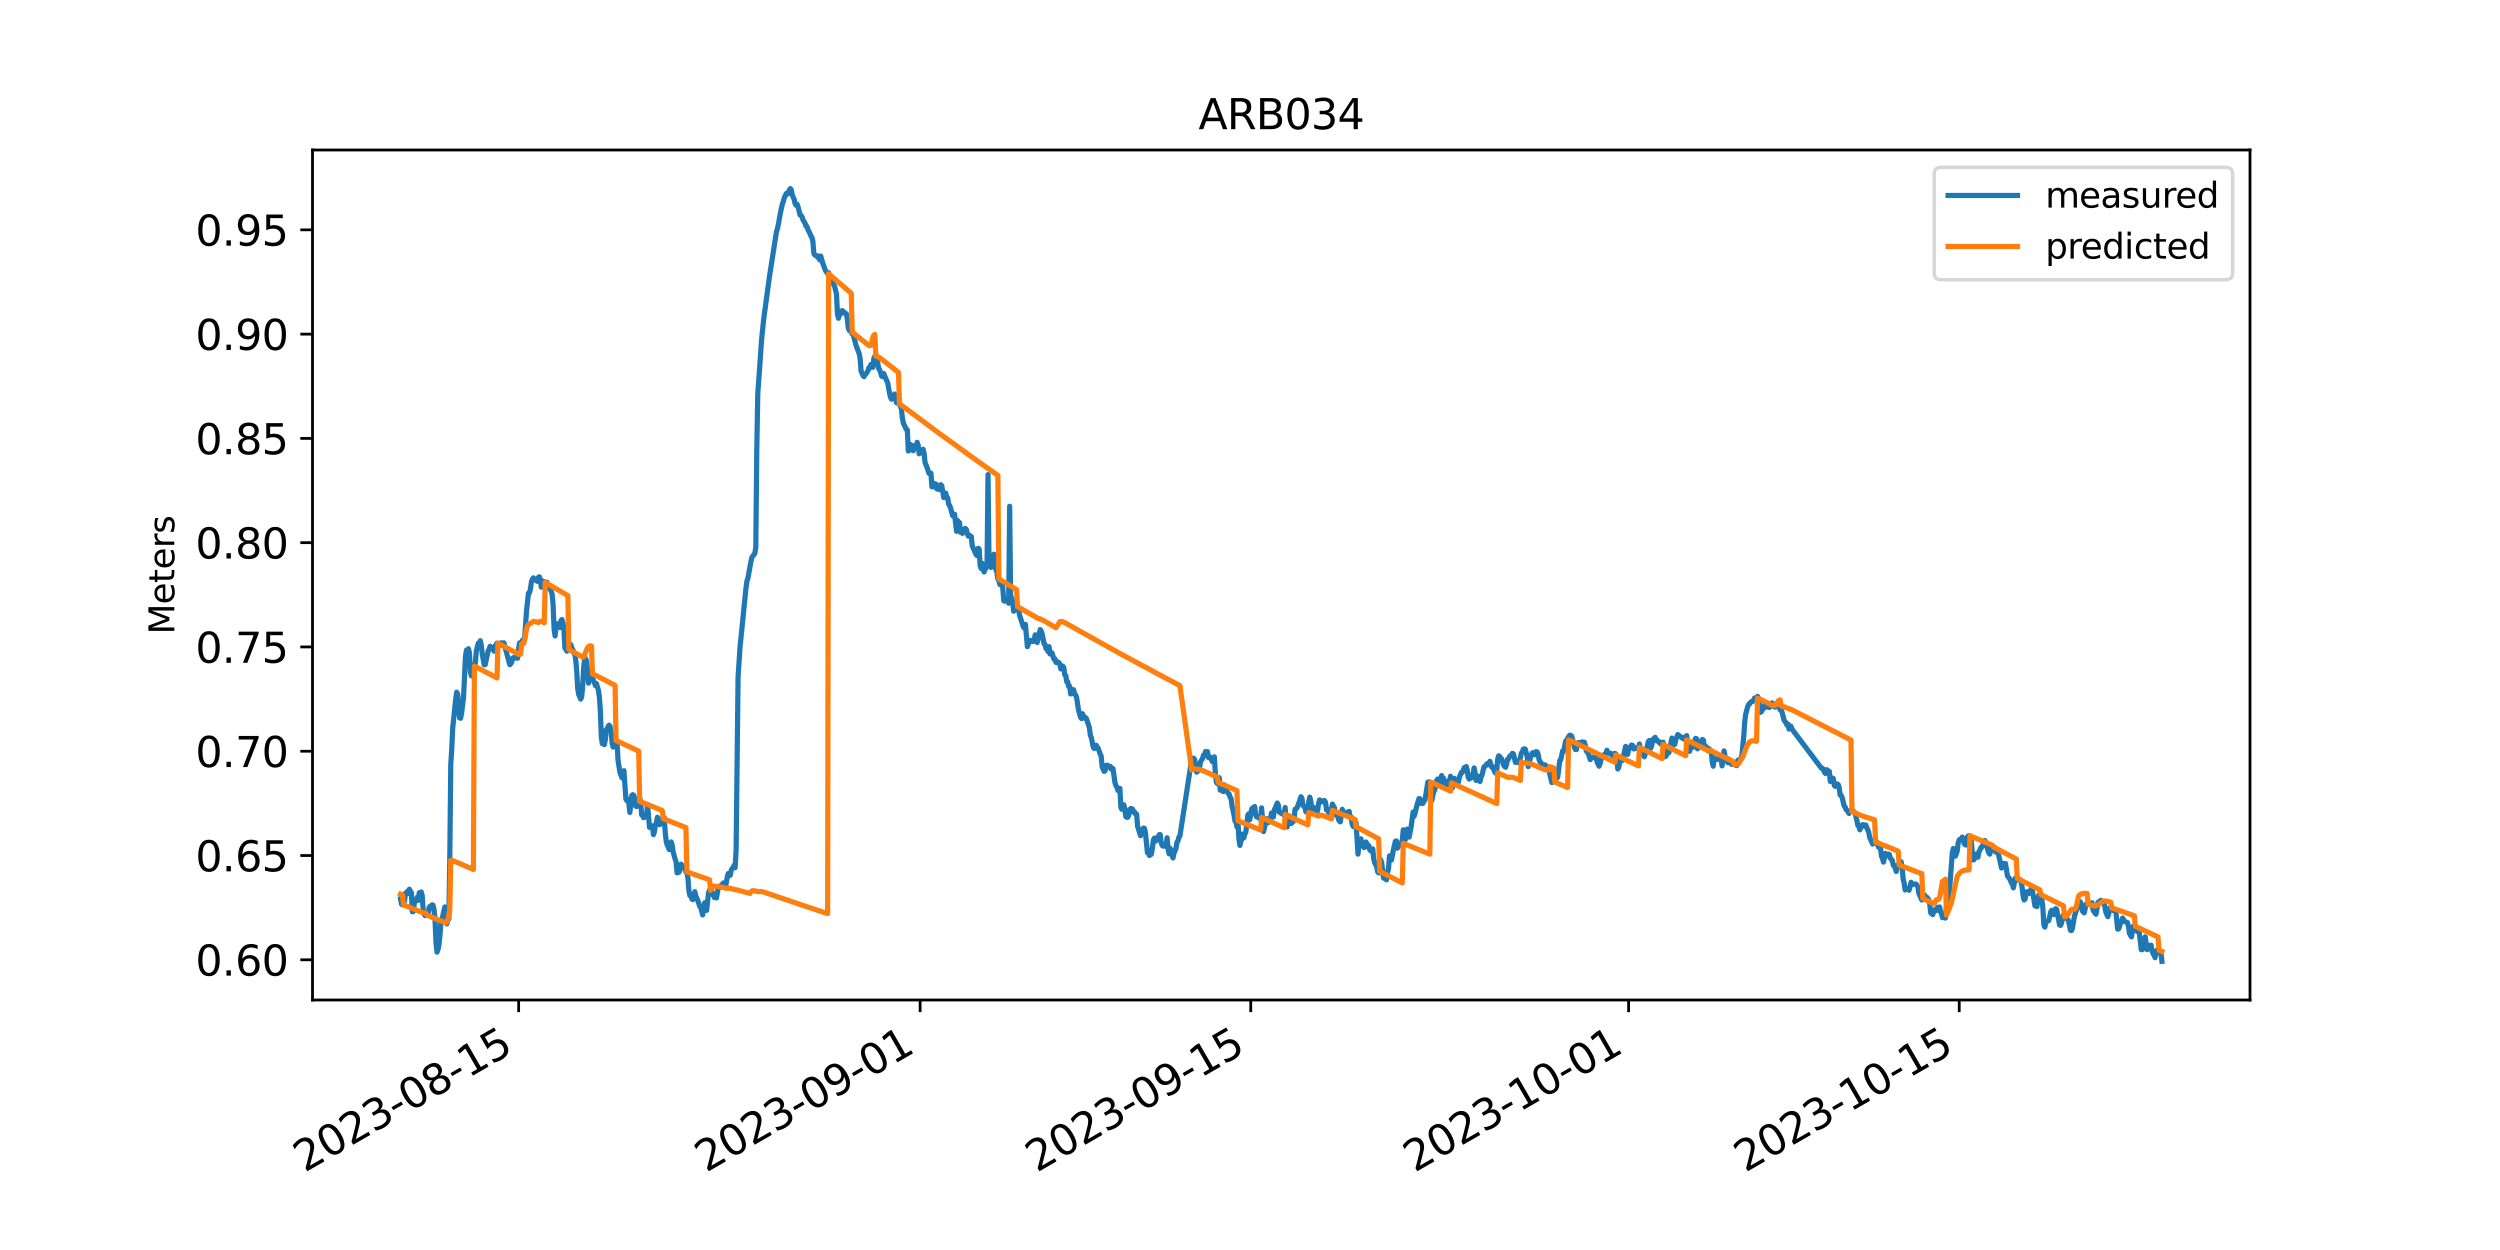 <?xml version="1.0" encoding="utf-8" standalone="no"?>
<!DOCTYPE svg PUBLIC "-//W3C//DTD SVG 1.1//EN"
  "http://www.w3.org/Graphics/SVG/1.1/DTD/svg11.dtd">
<svg xmlns:xlink="http://www.w3.org/1999/xlink" width="720pt" height="360pt" viewBox="0 0 720 360" xmlns="http://www.w3.org/2000/svg" version="1.1">
 <defs>
  <style type="text/css">*{stroke-linejoin: round; stroke-linecap: butt}</style>
 </defs>
 <g id="figure_1">
  <g id="patch_1">
   <path d="M 0 360 
L 720 360 
L 720 0 
L 0 0 
z
" style="fill: #ffffff"/>
  </g>
  <g id="axes_1">
   <g id="patch_2">
    <path d="M 90 288 
L 648 288 
L 648 43.2 
L 90 43.2 
z
" style="fill: #ffffff"/>
   </g>
   <g id="matplotlib.axis_1">
    <g id="xtick_1">
     <g id="line2d_1">
      <defs>
       <path id="mf6892b4460" d="M 0 0 
L 0 3.5 
" style="stroke: #000000; stroke-width: 0.8"/>
      </defs>
      <g>
       <use xlink:href="#mf6892b4460" x="149.371" y="288" style="stroke: #000000; stroke-width: 0.8"/>
      </g>
     </g>
     <g id="text_1">
      <!-- 2023-08-15 -->
      <g transform="translate(87.727 337.766) rotate(-30) scale(0.12 -0.12)">
       <defs>
        <path id="DejaVuSans-32" d="M 1228 531 
L 3431 531 
L 3431 0 
L 469 0 
L 469 531 
Q 828 903 1448 1529 
Q 2069 2156 2228 2338 
Q 2531 2678 2651 2914 
Q 2772 3150 2772 3378 
Q 2772 3750 2511 3984 
Q 2250 4219 1831 4219 
Q 1534 4219 1204 4116 
Q 875 4013 500 3803 
L 500 4441 
Q 881 4594 1212 4672 
Q 1544 4750 1819 4750 
Q 2544 4750 2975 4387 
Q 3406 4025 3406 3419 
Q 3406 3131 3298 2873 
Q 3191 2616 2906 2266 
Q 2828 2175 2409 1742 
Q 1991 1309 1228 531 
z
" transform="scale(0.016)"/>
        <path id="DejaVuSans-30" d="M 2034 4250 
Q 1547 4250 1301 3770 
Q 1056 3291 1056 2328 
Q 1056 1369 1301 889 
Q 1547 409 2034 409 
Q 2525 409 2770 889 
Q 3016 1369 3016 2328 
Q 3016 3291 2770 3770 
Q 2525 4250 2034 4250 
z
M 2034 4750 
Q 2819 4750 3233 4129 
Q 3647 3509 3647 2328 
Q 3647 1150 3233 529 
Q 2819 -91 2034 -91 
Q 1250 -91 836 529 
Q 422 1150 422 2328 
Q 422 3509 836 4129 
Q 1250 4750 2034 4750 
z
" transform="scale(0.016)"/>
        <path id="DejaVuSans-33" d="M 2597 2516 
Q 3050 2419 3304 2112 
Q 3559 1806 3559 1356 
Q 3559 666 3084 287 
Q 2609 -91 1734 -91 
Q 1441 -91 1130 -33 
Q 819 25 488 141 
L 488 750 
Q 750 597 1062 519 
Q 1375 441 1716 441 
Q 2309 441 2620 675 
Q 2931 909 2931 1356 
Q 2931 1769 2642 2001 
Q 2353 2234 1838 2234 
L 1294 2234 
L 1294 2753 
L 1863 2753 
Q 2328 2753 2575 2939 
Q 2822 3125 2822 3475 
Q 2822 3834 2567 4026 
Q 2313 4219 1838 4219 
Q 1578 4219 1281 4162 
Q 984 4106 628 3988 
L 628 4550 
Q 988 4650 1302 4700 
Q 1616 4750 1894 4750 
Q 2613 4750 3031 4423 
Q 3450 4097 3450 3541 
Q 3450 3153 3228 2886 
Q 3006 2619 2597 2516 
z
" transform="scale(0.016)"/>
        <path id="DejaVuSans-2d" d="M 313 2009 
L 1997 2009 
L 1997 1497 
L 313 1497 
L 313 2009 
z
" transform="scale(0.016)"/>
        <path id="DejaVuSans-38" d="M 2034 2216 
Q 1584 2216 1326 1975 
Q 1069 1734 1069 1313 
Q 1069 891 1326 650 
Q 1584 409 2034 409 
Q 2484 409 2743 651 
Q 3003 894 3003 1313 
Q 3003 1734 2745 1975 
Q 2488 2216 2034 2216 
z
M 1403 2484 
Q 997 2584 770 2862 
Q 544 3141 544 3541 
Q 544 4100 942 4425 
Q 1341 4750 2034 4750 
Q 2731 4750 3128 4425 
Q 3525 4100 3525 3541 
Q 3525 3141 3298 2862 
Q 3072 2584 2669 2484 
Q 3125 2378 3379 2068 
Q 3634 1759 3634 1313 
Q 3634 634 3220 271 
Q 2806 -91 2034 -91 
Q 1263 -91 848 271 
Q 434 634 434 1313 
Q 434 1759 690 2068 
Q 947 2378 1403 2484 
z
M 1172 3481 
Q 1172 3119 1398 2916 
Q 1625 2713 2034 2713 
Q 2441 2713 2670 2916 
Q 2900 3119 2900 3481 
Q 2900 3844 2670 4047 
Q 2441 4250 2034 4250 
Q 1625 4250 1398 4047 
Q 1172 3844 1172 3481 
z
" transform="scale(0.016)"/>
        <path id="DejaVuSans-31" d="M 794 531 
L 1825 531 
L 1825 4091 
L 703 3866 
L 703 4441 
L 1819 4666 
L 2450 4666 
L 2450 531 
L 3481 531 
L 3481 0 
L 794 0 
L 794 531 
z
" transform="scale(0.016)"/>
        <path id="DejaVuSans-35" d="M 691 4666 
L 3169 4666 
L 3169 4134 
L 1269 4134 
L 1269 2991 
Q 1406 3038 1543 3061 
Q 1681 3084 1819 3084 
Q 2600 3084 3056 2656 
Q 3513 2228 3513 1497 
Q 3513 744 3044 326 
Q 2575 -91 1722 -91 
Q 1428 -91 1123 -41 
Q 819 9 494 109 
L 494 744 
Q 775 591 1075 516 
Q 1375 441 1709 441 
Q 2250 441 2565 725 
Q 2881 1009 2881 1497 
Q 2881 1984 2565 2268 
Q 2250 2553 1709 2553 
Q 1456 2553 1204 2497 
Q 953 2441 691 2322 
L 691 4666 
z
" transform="scale(0.016)"/>
       </defs>
       <use xlink:href="#DejaVuSans-32"/>
       <use xlink:href="#DejaVuSans-30" x="63.623"/>
       <use xlink:href="#DejaVuSans-32" x="127.246"/>
       <use xlink:href="#DejaVuSans-33" x="190.869"/>
       <use xlink:href="#DejaVuSans-2d" x="254.492"/>
       <use xlink:href="#DejaVuSans-30" x="290.576"/>
       <use xlink:href="#DejaVuSans-38" x="354.199"/>
       <use xlink:href="#DejaVuSans-2d" x="417.822"/>
       <use xlink:href="#DejaVuSans-31" x="453.906"/>
       <use xlink:href="#DejaVuSans-35" x="517.529"/>
      </g>
     </g>
    </g>
    <g id="xtick_2">
     <g id="line2d_2">
      <g>
       <use xlink:href="#mf6892b4460" x="264.995" y="288" style="stroke: #000000; stroke-width: 0.8"/>
      </g>
     </g>
     <g id="text_2">
      <!-- 2023-09-01 -->
      <g transform="translate(203.352 337.766) rotate(-30) scale(0.12 -0.12)">
       <defs>
        <path id="DejaVuSans-39" d="M 703 97 
L 703 672 
Q 941 559 1184 500 
Q 1428 441 1663 441 
Q 2288 441 2617 861 
Q 2947 1281 2994 2138 
Q 2813 1869 2534 1725 
Q 2256 1581 1919 1581 
Q 1219 1581 811 2004 
Q 403 2428 403 3163 
Q 403 3881 828 4315 
Q 1253 4750 1959 4750 
Q 2769 4750 3195 4129 
Q 3622 3509 3622 2328 
Q 3622 1225 3098 567 
Q 2575 -91 1691 -91 
Q 1453 -91 1209 -44 
Q 966 3 703 97 
z
M 1959 2075 
Q 2384 2075 2632 2365 
Q 2881 2656 2881 3163 
Q 2881 3666 2632 3958 
Q 2384 4250 1959 4250 
Q 1534 4250 1286 3958 
Q 1038 3666 1038 3163 
Q 1038 2656 1286 2365 
Q 1534 2075 1959 2075 
z
" transform="scale(0.016)"/>
       </defs>
       <use xlink:href="#DejaVuSans-32"/>
       <use xlink:href="#DejaVuSans-30" x="63.623"/>
       <use xlink:href="#DejaVuSans-32" x="127.246"/>
       <use xlink:href="#DejaVuSans-33" x="190.869"/>
       <use xlink:href="#DejaVuSans-2d" x="254.492"/>
       <use xlink:href="#DejaVuSans-30" x="290.576"/>
       <use xlink:href="#DejaVuSans-39" x="354.199"/>
       <use xlink:href="#DejaVuSans-2d" x="417.822"/>
       <use xlink:href="#DejaVuSans-30" x="453.906"/>
       <use xlink:href="#DejaVuSans-31" x="517.529"/>
      </g>
     </g>
    </g>
    <g id="xtick_3">
     <g id="line2d_3">
      <g>
       <use xlink:href="#mf6892b4460" x="360.215" y="288" style="stroke: #000000; stroke-width: 0.8"/>
      </g>
     </g>
     <g id="text_3">
      <!-- 2023-09-15 -->
      <g transform="translate(298.571 337.766) rotate(-30) scale(0.12 -0.12)">
       <use xlink:href="#DejaVuSans-32"/>
       <use xlink:href="#DejaVuSans-30" x="63.623"/>
       <use xlink:href="#DejaVuSans-32" x="127.246"/>
       <use xlink:href="#DejaVuSans-33" x="190.869"/>
       <use xlink:href="#DejaVuSans-2d" x="254.492"/>
       <use xlink:href="#DejaVuSans-30" x="290.576"/>
       <use xlink:href="#DejaVuSans-39" x="354.199"/>
       <use xlink:href="#DejaVuSans-2d" x="417.822"/>
       <use xlink:href="#DejaVuSans-31" x="453.906"/>
       <use xlink:href="#DejaVuSans-35" x="517.529"/>
      </g>
     </g>
    </g>
    <g id="xtick_4">
     <g id="line2d_4">
      <g>
       <use xlink:href="#mf6892b4460" x="469.038" y="288" style="stroke: #000000; stroke-width: 0.8"/>
      </g>
     </g>
     <g id="text_4">
      <!-- 2023-10-01 -->
      <g transform="translate(407.394 337.766) rotate(-30) scale(0.12 -0.12)">
       <use xlink:href="#DejaVuSans-32"/>
       <use xlink:href="#DejaVuSans-30" x="63.623"/>
       <use xlink:href="#DejaVuSans-32" x="127.246"/>
       <use xlink:href="#DejaVuSans-33" x="190.869"/>
       <use xlink:href="#DejaVuSans-2d" x="254.492"/>
       <use xlink:href="#DejaVuSans-31" x="290.576"/>
       <use xlink:href="#DejaVuSans-30" x="354.199"/>
       <use xlink:href="#DejaVuSans-2d" x="417.822"/>
       <use xlink:href="#DejaVuSans-30" x="453.906"/>
       <use xlink:href="#DejaVuSans-31" x="517.529"/>
      </g>
     </g>
    </g>
    <g id="xtick_5">
     <g id="line2d_5">
      <g>
       <use xlink:href="#mf6892b4460" x="564.257" y="288" style="stroke: #000000; stroke-width: 0.8"/>
      </g>
     </g>
     <g id="text_5">
      <!-- 2023-10-15 -->
      <g transform="translate(502.614 337.766) rotate(-30) scale(0.12 -0.12)">
       <use xlink:href="#DejaVuSans-32"/>
       <use xlink:href="#DejaVuSans-30" x="63.623"/>
       <use xlink:href="#DejaVuSans-32" x="127.246"/>
       <use xlink:href="#DejaVuSans-33" x="190.869"/>
       <use xlink:href="#DejaVuSans-2d" x="254.492"/>
       <use xlink:href="#DejaVuSans-31" x="290.576"/>
       <use xlink:href="#DejaVuSans-30" x="354.199"/>
       <use xlink:href="#DejaVuSans-2d" x="417.822"/>
       <use xlink:href="#DejaVuSans-31" x="453.906"/>
       <use xlink:href="#DejaVuSans-35" x="517.529"/>
      </g>
     </g>
    </g>
   </g>
   <g id="matplotlib.axis_2">
    <g id="ytick_1">
     <g id="line2d_6">
      <defs>
       <path id="mbaad41b151" d="M 0 0 
L -3.5 0 
" style="stroke: #000000; stroke-width: 0.8"/>
      </defs>
      <g>
       <use xlink:href="#mbaad41b151" x="90" y="276.42" style="stroke: #000000; stroke-width: 0.8"/>
      </g>
     </g>
     <g id="text_6">
      <!-- 0.60 -->
      <g transform="translate(56.281 280.979) scale(0.12 -0.12)">
       <defs>
        <path id="DejaVuSans-2e" d="M 684 794 
L 1344 794 
L 1344 0 
L 684 0 
L 684 794 
z
" transform="scale(0.016)"/>
        <path id="DejaVuSans-36" d="M 2113 2584 
Q 1688 2584 1439 2293 
Q 1191 2003 1191 1497 
Q 1191 994 1439 701 
Q 1688 409 2113 409 
Q 2538 409 2786 701 
Q 3034 994 3034 1497 
Q 3034 2003 2786 2293 
Q 2538 2584 2113 2584 
z
M 3366 4563 
L 3366 3988 
Q 3128 4100 2886 4159 
Q 2644 4219 2406 4219 
Q 1781 4219 1451 3797 
Q 1122 3375 1075 2522 
Q 1259 2794 1537 2939 
Q 1816 3084 2150 3084 
Q 2853 3084 3261 2657 
Q 3669 2231 3669 1497 
Q 3669 778 3244 343 
Q 2819 -91 2113 -91 
Q 1303 -91 875 529 
Q 447 1150 447 2328 
Q 447 3434 972 4092 
Q 1497 4750 2381 4750 
Q 2619 4750 2861 4703 
Q 3103 4656 3366 4563 
z
" transform="scale(0.016)"/>
       </defs>
       <use xlink:href="#DejaVuSans-30"/>
       <use xlink:href="#DejaVuSans-2e" x="63.623"/>
       <use xlink:href="#DejaVuSans-36" x="95.41"/>
       <use xlink:href="#DejaVuSans-30" x="159.033"/>
      </g>
     </g>
    </g>
    <g id="ytick_2">
     <g id="line2d_7">
      <g>
       <use xlink:href="#mbaad41b151" x="90" y="246.387" style="stroke: #000000; stroke-width: 0.8"/>
      </g>
     </g>
     <g id="text_7">
      <!-- 0.65 -->
      <g transform="translate(56.281 250.947) scale(0.12 -0.12)">
       <use xlink:href="#DejaVuSans-30"/>
       <use xlink:href="#DejaVuSans-2e" x="63.623"/>
       <use xlink:href="#DejaVuSans-36" x="95.41"/>
       <use xlink:href="#DejaVuSans-35" x="159.033"/>
      </g>
     </g>
    </g>
    <g id="ytick_3">
     <g id="line2d_8">
      <g>
       <use xlink:href="#mbaad41b151" x="90" y="216.355" style="stroke: #000000; stroke-width: 0.8"/>
      </g>
     </g>
     <g id="text_8">
      <!-- 0.70 -->
      <g transform="translate(56.281 220.914) scale(0.12 -0.12)">
       <defs>
        <path id="DejaVuSans-37" d="M 525 4666 
L 3525 4666 
L 3525 4397 
L 1831 0 
L 1172 0 
L 2766 4134 
L 525 4134 
L 525 4666 
z
" transform="scale(0.016)"/>
       </defs>
       <use xlink:href="#DejaVuSans-30"/>
       <use xlink:href="#DejaVuSans-2e" x="63.623"/>
       <use xlink:href="#DejaVuSans-37" x="95.41"/>
       <use xlink:href="#DejaVuSans-30" x="159.033"/>
      </g>
     </g>
    </g>
    <g id="ytick_4">
     <g id="line2d_9">
      <g>
       <use xlink:href="#mbaad41b151" x="90" y="186.322" style="stroke: #000000; stroke-width: 0.8"/>
      </g>
     </g>
     <g id="text_9">
      <!-- 0.75 -->
      <g transform="translate(56.281 190.881) scale(0.12 -0.12)">
       <use xlink:href="#DejaVuSans-30"/>
       <use xlink:href="#DejaVuSans-2e" x="63.623"/>
       <use xlink:href="#DejaVuSans-37" x="95.41"/>
       <use xlink:href="#DejaVuSans-35" x="159.033"/>
      </g>
     </g>
    </g>
    <g id="ytick_5">
     <g id="line2d_10">
      <g>
       <use xlink:href="#mbaad41b151" x="90" y="156.289" style="stroke: #000000; stroke-width: 0.8"/>
      </g>
     </g>
     <g id="text_10">
      <!-- 0.80 -->
      <g transform="translate(56.281 160.848) scale(0.12 -0.12)">
       <use xlink:href="#DejaVuSans-30"/>
       <use xlink:href="#DejaVuSans-2e" x="63.623"/>
       <use xlink:href="#DejaVuSans-38" x="95.41"/>
       <use xlink:href="#DejaVuSans-30" x="159.033"/>
      </g>
     </g>
    </g>
    <g id="ytick_6">
     <g id="line2d_11">
      <g>
       <use xlink:href="#mbaad41b151" x="90" y="126.257" style="stroke: #000000; stroke-width: 0.8"/>
      </g>
     </g>
     <g id="text_11">
      <!-- 0.85 -->
      <g transform="translate(56.281 130.816) scale(0.12 -0.12)">
       <use xlink:href="#DejaVuSans-30"/>
       <use xlink:href="#DejaVuSans-2e" x="63.623"/>
       <use xlink:href="#DejaVuSans-38" x="95.41"/>
       <use xlink:href="#DejaVuSans-35" x="159.033"/>
      </g>
     </g>
    </g>
    <g id="ytick_7">
     <g id="line2d_12">
      <g>
       <use xlink:href="#mbaad41b151" x="90" y="96.224" style="stroke: #000000; stroke-width: 0.8"/>
      </g>
     </g>
     <g id="text_12">
      <!-- 0.90 -->
      <g transform="translate(56.281 100.783) scale(0.12 -0.12)">
       <use xlink:href="#DejaVuSans-30"/>
       <use xlink:href="#DejaVuSans-2e" x="63.623"/>
       <use xlink:href="#DejaVuSans-39" x="95.41"/>
       <use xlink:href="#DejaVuSans-30" x="159.033"/>
      </g>
     </g>
    </g>
    <g id="ytick_8">
     <g id="line2d_13">
      <g>
       <use xlink:href="#mbaad41b151" x="90" y="66.191" style="stroke: #000000; stroke-width: 0.8"/>
      </g>
     </g>
     <g id="text_13">
      <!-- 0.95 -->
      <g transform="translate(56.281 70.75) scale(0.12 -0.12)">
       <use xlink:href="#DejaVuSans-30"/>
       <use xlink:href="#DejaVuSans-2e" x="63.623"/>
       <use xlink:href="#DejaVuSans-39" x="95.41"/>
       <use xlink:href="#DejaVuSans-35" x="159.033"/>
      </g>
     </g>
    </g>
    <g id="text_14">
     <!-- Meters -->
     <g transform="translate(50.202 182.688) rotate(-90) scale(0.1 -0.1)">
      <defs>
       <path id="DejaVuSans-4d" d="M 628 4666 
L 1569 4666 
L 2759 1491 
L 3956 4666 
L 4897 4666 
L 4897 0 
L 4281 0 
L 4281 4097 
L 3078 897 
L 2444 897 
L 1241 4097 
L 1241 0 
L 628 0 
L 628 4666 
z
" transform="scale(0.016)"/>
       <path id="DejaVuSans-65" d="M 3597 1894 
L 3597 1613 
L 953 1613 
Q 991 1019 1311 708 
Q 1631 397 2203 397 
Q 2534 397 2845 478 
Q 3156 559 3463 722 
L 3463 178 
Q 3153 47 2828 -22 
Q 2503 -91 2169 -91 
Q 1331 -91 842 396 
Q 353 884 353 1716 
Q 353 2575 817 3079 
Q 1281 3584 2069 3584 
Q 2775 3584 3186 3129 
Q 3597 2675 3597 1894 
z
M 3022 2063 
Q 3016 2534 2758 2815 
Q 2500 3097 2075 3097 
Q 1594 3097 1305 2825 
Q 1016 2553 972 2059 
L 3022 2063 
z
" transform="scale(0.016)"/>
       <path id="DejaVuSans-74" d="M 1172 4494 
L 1172 3500 
L 2356 3500 
L 2356 3053 
L 1172 3053 
L 1172 1153 
Q 1172 725 1289 603 
Q 1406 481 1766 481 
L 2356 481 
L 2356 0 
L 1766 0 
Q 1100 0 847 248 
Q 594 497 594 1153 
L 594 3053 
L 172 3053 
L 172 3500 
L 594 3500 
L 594 4494 
L 1172 4494 
z
" transform="scale(0.016)"/>
       <path id="DejaVuSans-72" d="M 2631 2963 
Q 2534 3019 2420 3045 
Q 2306 3072 2169 3072 
Q 1681 3072 1420 2755 
Q 1159 2438 1159 1844 
L 1159 0 
L 581 0 
L 581 3500 
L 1159 3500 
L 1159 2956 
Q 1341 3275 1631 3429 
Q 1922 3584 2338 3584 
Q 2397 3584 2469 3576 
Q 2541 3569 2628 3553 
L 2631 2963 
z
" transform="scale(0.016)"/>
       <path id="DejaVuSans-73" d="M 2834 3397 
L 2834 2853 
Q 2591 2978 2328 3040 
Q 2066 3103 1784 3103 
Q 1356 3103 1142 2972 
Q 928 2841 928 2578 
Q 928 2378 1081 2264 
Q 1234 2150 1697 2047 
L 1894 2003 
Q 2506 1872 2764 1633 
Q 3022 1394 3022 966 
Q 3022 478 2636 193 
Q 2250 -91 1575 -91 
Q 1294 -91 989 -36 
Q 684 19 347 128 
L 347 722 
Q 666 556 975 473 
Q 1284 391 1588 391 
Q 1994 391 2212 530 
Q 2431 669 2431 922 
Q 2431 1156 2273 1281 
Q 2116 1406 1581 1522 
L 1381 1569 
Q 847 1681 609 1914 
Q 372 2147 372 2553 
Q 372 3047 722 3315 
Q 1072 3584 1716 3584 
Q 2034 3584 2315 3537 
Q 2597 3491 2834 3397 
z
" transform="scale(0.016)"/>
      </defs>
      <use xlink:href="#DejaVuSans-4d"/>
      <use xlink:href="#DejaVuSans-65" x="86.279"/>
      <use xlink:href="#DejaVuSans-74" x="147.803"/>
      <use xlink:href="#DejaVuSans-65" x="187.012"/>
      <use xlink:href="#DejaVuSans-72" x="248.535"/>
      <use xlink:href="#DejaVuSans-73" x="289.648"/>
     </g>
    </g>
   </g>
   <g id="line2d_14">
    <path d="M 115.364 258.858 
L 115.647 260.399 
L 115.93 260.599 
L 116.214 260.199 
L 116.497 259.498 
L 116.781 257.196 
L 117.064 257.296 
L 117.347 256.696 
L 117.631 257.296 
L 117.914 256.095 
L 118.198 256.796 
L 118.481 257.096 
L 118.764 262.601 
L 119.048 262.501 
L 119.331 260.099 
L 119.615 259.298 
L 119.898 259.198 
L 120.181 258.397 
L 120.465 259.298 
L 120.748 257.096 
L 121.031 257.296 
L 121.315 256.896 
L 121.598 257.997 
L 121.882 262.1 
L 122.165 263.301 
L 122.448 263.702 
L 123.015 263.502 
L 123.299 263.201 
L 123.582 261.4 
L 123.865 261 
L 124.149 261 
L 124.432 260.599 
L 124.716 260.699 
L 124.999 262 
L 125.282 264.703 
L 125.566 271.508 
L 125.849 274.211 
L 126.133 273.51 
L 126.416 272.109 
L 126.699 269.407 
L 126.983 265.503 
L 127.266 264.903 
L 128.116 261.2 
L 128.4 262.301 
L 128.683 266.104 
L 128.966 265.003 
L 129.25 264.703 
L 129.533 247.788 
L 129.817 220.165 
L 130.1 215.862 
L 130.383 209.657 
L 131.234 201.45 
L 131.517 199.348 
L 131.8 199.849 
L 132.367 206.754 
L 132.651 206.854 
L 132.934 205.453 
L 133.501 200.749 
L 134.068 188.939 
L 134.351 187.238 
L 134.634 187.238 
L 134.918 186.838 
L 135.201 188.039 
L 135.485 193.643 
L 135.768 194.644 
L 136.051 192.743 
L 136.335 191.842 
L 136.618 192.142 
L 136.901 190.941 
L 137.185 187.438 
L 137.752 185.236 
L 138.035 185.236 
L 138.318 184.536 
L 138.602 185.737 
L 138.885 188.339 
L 139.452 191.442 
L 139.735 191.442 
L 140.586 187.438 
L 140.869 187.038 
L 141.152 186.137 
L 141.436 186.738 
L 141.719 186.437 
L 142.286 187.538 
L 142.569 186.037 
L 142.853 185.737 
L 143.136 185.236 
L 143.703 186.037 
L 143.986 185.437 
L 144.27 185.136 
L 144.836 185.236 
L 145.12 185.136 
L 146.82 191.442 
L 147.104 191.141 
L 147.387 190.641 
L 147.67 189.54 
L 147.954 189.34 
L 148.804 189.54 
L 149.087 189.54 
L 149.371 186.738 
L 149.654 185.136 
L 149.938 185.437 
L 150.221 185.336 
L 150.504 184.336 
L 150.788 184.636 
L 151.071 184.035 
L 151.638 175.929 
L 152.205 170.824 
L 152.488 170.724 
L 152.771 169.623 
L 153.055 167.522 
L 153.338 166.821 
L 153.622 166.421 
L 153.905 166.921 
L 154.472 167.221 
L 154.755 167.422 
L 155.039 166.321 
L 155.322 166.12 
L 155.605 166.921 
L 155.889 169.123 
L 156.172 167.321 
L 156.456 167.422 
L 156.739 167.722 
L 157.306 167.622 
L 157.589 167.722 
L 157.873 168.823 
L 158.723 170.224 
L 159.006 171.125 
L 159.289 174.127 
L 159.573 181.033 
L 159.856 183.135 
L 160.14 180.633 
L 160.423 179.632 
L 160.706 180.132 
L 160.99 180.332 
L 161.273 180.733 
L 161.557 178.731 
L 161.84 178.431 
L 162.123 179.331 
L 162.407 181.133 
L 162.69 186.638 
L 162.974 186.938 
L 163.257 187.538 
L 163.54 187.038 
L 163.824 187.238 
L 164.107 186.838 
L 164.391 185.637 
L 164.674 186.638 
L 164.957 187.038 
L 165.241 188.039 
L 165.524 188.139 
L 165.808 190.04 
L 166.091 193.243 
L 166.374 198.247 
L 166.658 199.949 
L 167.224 201.35 
L 167.508 200.749 
L 167.791 197.947 
L 168.075 192.542 
L 168.358 189.84 
L 168.641 189.64 
L 168.925 190.441 
L 169.208 192.743 
L 169.492 196.746 
L 170.058 194.144 
L 170.342 194.044 
L 170.909 196.045 
L 171.192 196.546 
L 171.475 197.447 
L 171.759 196.846 
L 172.326 198.748 
L 172.609 200.649 
L 172.892 204.452 
L 173.176 212.159 
L 173.459 214.16 
L 173.743 213.96 
L 174.026 214.461 
L 174.309 213.26 
L 174.593 210.157 
L 174.876 209.957 
L 175.159 209.156 
L 175.443 208.856 
L 175.726 209.256 
L 176.01 210.858 
L 176.293 214.06 
L 176.576 215.161 
L 176.86 213.16 
L 177.143 213.26 
L 177.427 212.859 
L 177.71 213.76 
L 177.993 218.964 
L 178.56 222.567 
L 179.127 223.969 
L 179.41 224.169 
L 179.694 221.967 
L 180.261 230.174 
L 180.544 230.574 
L 180.827 230.174 
L 181.111 231.275 
L 181.394 233.977 
L 181.961 229.073 
L 182.244 228.873 
L 182.528 229.073 
L 182.811 230.274 
L 183.094 232.175 
L 183.378 232.276 
L 184.228 229.874 
L 184.511 230.874 
L 184.795 234.678 
L 185.078 234.978 
L 185.362 235.478 
L 185.645 235.378 
L 186.212 234.678 
L 186.495 231.775 
L 187.062 238.281 
L 187.345 237.58 
L 187.629 238.08 
L 187.912 238.08 
L 188.196 240.382 
L 188.479 239.482 
L 188.762 237.58 
L 189.046 236.879 
L 189.329 235.378 
L 189.612 235.979 
L 189.896 237.48 
L 190.179 237.38 
L 190.746 235.778 
L 191.313 235.478 
L 191.596 239.882 
L 191.88 242.284 
L 192.163 243.385 
L 192.446 243.885 
L 192.73 244.686 
L 193.013 244.586 
L 193.297 242.484 
L 193.58 243.385 
L 193.863 245.386 
L 194.43 247.388 
L 194.714 248.189 
L 194.997 251.391 
L 195.28 251.091 
L 195.564 251.191 
L 195.847 250.491 
L 196.131 248.889 
L 196.414 249.19 
L 196.697 249.69 
L 196.981 249.69 
L 197.264 249.89 
L 197.547 251.091 
L 197.831 251.291 
L 198.114 252.793 
L 198.398 256.496 
L 198.681 257.897 
L 198.964 257.797 
L 199.248 258.898 
L 199.531 259.098 
L 200.098 256.796 
L 200.381 257.997 
L 200.948 259.298 
L 201.515 261 
L 201.798 261.3 
L 202.365 263.502 
L 202.932 259.999 
L 203.499 262.2 
L 204.066 257.096 
L 204.349 256.396 
L 204.632 256.095 
L 204.916 256.396 
L 205.199 257.396 
L 205.766 258.497 
L 206.049 258.197 
L 206.333 258.597 
L 206.899 255.495 
L 207.183 255.395 
L 207.466 255.095 
L 207.75 255.395 
L 208.033 254.694 
L 208.316 254.294 
L 208.883 255.295 
L 209.167 254.294 
L 209.45 252.592 
L 209.733 251.592 
L 210.017 252.092 
L 210.3 252.092 
L 210.584 250.691 
L 210.867 250.09 
L 211.15 249.89 
L 211.434 249.19 
L 211.717 249.89 
L 212.001 244.786 
L 212.567 194.944 
L 213.134 186.337 
L 214.834 169.423 
L 215.118 167.321 
L 215.401 166.521 
L 216.251 161.817 
L 216.535 160.516 
L 217.385 159.415 
L 217.668 157.613 
L 217.952 129.49 
L 218.235 113.477 
L 219.369 97.463 
L 219.935 91.959 
L 221.636 79.448 
L 223.62 66.738 
L 223.903 65.837 
L 224.186 64.536 
L 224.753 61.333 
L 225.32 58.731 
L 225.603 58.03 
L 225.887 56.929 
L 226.454 55.728 
L 226.737 55.929 
L 227.587 54.327 
L 227.87 54.628 
L 228.154 56.129 
L 228.721 57.43 
L 229.004 58.731 
L 229.287 59.131 
L 229.571 58.831 
L 229.854 59.632 
L 230.421 61.934 
L 230.704 62.034 
L 230.988 62.434 
L 231.271 63.335 
L 231.838 64.236 
L 232.121 65.136 
L 232.405 65.236 
L 232.688 66.137 
L 233.255 67.238 
L 233.538 67.939 
L 233.822 68.339 
L 234.105 69.44 
L 234.389 73.043 
L 234.672 73.443 
L 234.955 73.643 
L 235.239 73.643 
L 235.522 74.144 
L 235.805 73.743 
L 236.089 74.844 
L 236.372 73.743 
L 236.939 75.745 
L 237.789 78.047 
L 238.073 78.347 
L 238.356 78.848 
L 238.639 78.547 
L 238.923 79.648 
L 240.056 81.95 
L 240.34 82.351 
L 240.907 84.653 
L 241.19 90.457 
L 241.473 91.658 
L 241.757 90.257 
L 242.04 90.557 
L 242.324 89.557 
L 242.607 89.457 
L 242.89 89.857 
L 243.174 89.957 
L 243.457 90.257 
L 243.74 90.357 
L 244.024 91.859 
L 244.307 94.461 
L 244.591 95.161 
L 244.874 94.761 
L 245.157 95.662 
L 245.441 96.162 
L 245.724 96.362 
L 246.574 99.565 
L 247.425 101.767 
L 247.708 103.168 
L 247.991 106.871 
L 248.558 108.172 
L 248.842 108.472 
L 249.125 107.872 
L 249.408 107.672 
L 249.975 106.771 
L 250.259 105.87 
L 250.542 105.97 
L 250.825 104.969 
L 251.109 105.27 
L 251.392 105.77 
L 251.675 103.168 
L 251.959 102.567 
L 252.242 102.367 
L 252.526 103.068 
L 253.092 106.271 
L 253.376 106.571 
L 253.943 108.372 
L 254.226 108.472 
L 254.509 107.572 
L 255.36 109.673 
L 255.643 110.174 
L 256.21 113.376 
L 256.493 114.477 
L 256.777 114.978 
L 257.06 114.177 
L 257.627 113.477 
L 257.91 114.477 
L 258.193 115.979 
L 258.477 115.778 
L 258.76 116.279 
L 259.044 116.279 
L 259.327 116.879 
L 259.61 117.88 
L 259.894 120.482 
L 260.177 121.884 
L 261.027 123.685 
L 261.311 123.785 
L 261.594 129.89 
L 261.878 129.69 
L 262.161 127.989 
L 262.444 128.589 
L 262.728 128.289 
L 263.011 129.79 
L 263.295 129.19 
L 263.578 129.09 
L 263.861 128.489 
L 264.145 127.388 
L 264.428 128.189 
L 264.712 130.691 
L 264.995 130.491 
L 265.278 129.79 
L 265.845 129.39 
L 266.128 130.491 
L 266.412 133.193 
L 266.979 134.594 
L 267.545 136.296 
L 267.829 136.496 
L 268.112 136.296 
L 268.396 140.199 
L 268.679 140.199 
L 268.962 139.198 
L 269.246 139.598 
L 269.529 139.398 
L 269.813 140.799 
L 270.096 140.799 
L 270.379 141 
L 270.663 140.899 
L 270.946 139.598 
L 271.23 139.899 
L 271.796 143.301 
L 272.08 142.1 
L 272.363 142 
L 272.647 143.101 
L 272.93 143.402 
L 273.213 145.203 
L 273.497 145.603 
L 273.78 146.304 
L 274.347 148.506 
L 274.63 148.706 
L 274.914 148.105 
L 275.48 153.01 
L 275.764 149.907 
L 276.047 150.407 
L 276.331 150.507 
L 276.614 153.31 
L 276.897 153.11 
L 277.181 153.61 
L 277.748 152.309 
L 278.031 152.209 
L 278.314 152.509 
L 278.598 153.71 
L 278.881 154.411 
L 279.165 154.11 
L 279.448 154.411 
L 279.731 154.511 
L 280.015 157.213 
L 281.148 159.815 
L 281.432 160.015 
L 281.715 157.914 
L 281.998 158.114 
L 282.282 162.918 
L 282.565 163.718 
L 282.849 162.217 
L 283.132 163.819 
L 283.415 164.719 
L 283.982 163.418 
L 284.266 162.918 
L 284.549 136.696 
L 284.832 161.717 
L 285.116 163.218 
L 285.399 163.418 
L 285.683 161.216 
L 285.966 162.517 
L 286.249 159.615 
L 286.816 164.119 
L 287.1 164.619 
L 287.383 166.721 
L 287.666 167.221 
L 287.95 168.322 
L 288.233 168.422 
L 288.517 167.422 
L 288.8 169.323 
L 289.083 173.026 
L 289.367 173.126 
L 289.933 172.426 
L 290.217 172.726 
L 290.5 173.727 
L 290.784 145.804 
L 291.067 173.026 
L 291.35 172.125 
L 291.634 173.026 
L 291.917 176.029 
L 292.201 175.829 
L 292.484 175.028 
L 292.767 174.728 
L 293.334 175.128 
L 293.618 177.13 
L 294.751 180.633 
L 295.035 180.933 
L 295.318 179.832 
L 295.885 186.237 
L 296.451 184.636 
L 296.735 184.436 
L 297.018 184.736 
L 297.302 184.636 
L 297.585 184.736 
L 297.868 184.035 
L 298.152 182.834 
L 298.719 185.036 
L 299.002 183.935 
L 299.569 181.333 
L 299.852 181.733 
L 300.136 182.534 
L 300.702 185.437 
L 300.986 185.637 
L 301.269 186.838 
L 301.553 186.638 
L 301.836 187.638 
L 302.119 186.237 
L 302.403 188.339 
L 302.686 188.039 
L 302.97 188.039 
L 303.536 189.84 
L 303.82 189.74 
L 304.103 190.741 
L 304.386 190.841 
L 304.67 190.641 
L 304.953 190.841 
L 305.237 191.241 
L 305.52 192.643 
L 305.803 192.643 
L 306.087 191.842 
L 306.37 192.242 
L 306.654 194.344 
L 306.937 194.544 
L 307.22 196.346 
L 307.504 196.346 
L 307.787 197.747 
L 308.071 197.647 
L 308.354 199.849 
L 308.637 199.648 
L 308.921 198.648 
L 309.204 198.648 
L 309.488 199.949 
L 309.771 200.149 
L 310.054 200.849 
L 310.621 204.552 
L 311.188 206.554 
L 311.471 206.954 
L 311.755 205.553 
L 312.321 206.854 
L 312.605 206.654 
L 312.888 206.954 
L 313.738 209.557 
L 314.022 211.758 
L 314.305 212.459 
L 314.872 215.261 
L 315.155 215.562 
L 315.439 215.261 
L 315.722 214.661 
L 316.289 215.562 
L 316.856 217.163 
L 317.139 217.763 
L 317.423 220.866 
L 317.989 222.167 
L 318.273 221.967 
L 318.556 220.466 
L 318.84 220.366 
L 319.406 220.866 
L 319.69 220.666 
L 319.973 221.467 
L 320.256 221.166 
L 320.54 221.366 
L 321.107 225.37 
L 321.39 226.271 
L 321.673 226.671 
L 321.957 227.672 
L 322.24 227.271 
L 322.524 227.071 
L 322.807 232.576 
L 323.09 233.076 
L 323.374 231.775 
L 323.657 231.775 
L 323.941 232.876 
L 324.224 235.178 
L 324.507 235.378 
L 324.791 235.378 
L 325.074 234.778 
L 325.358 233.176 
L 325.641 232.876 
L 325.924 232.876 
L 326.208 233.076 
L 326.491 233.977 
L 326.775 233.877 
L 327.058 234.477 
L 327.341 234.477 
L 327.625 237.98 
L 328.475 240.683 
L 329.325 238.481 
L 329.608 238.581 
L 329.892 239.882 
L 330.459 245.587 
L 330.742 244.786 
L 331.025 246.387 
L 331.592 245.987 
L 331.876 244.386 
L 332.159 241.984 
L 332.442 241.383 
L 332.726 242.284 
L 333.009 241.283 
L 333.293 241.884 
L 333.576 241.383 
L 333.859 240.382 
L 334.143 240.382 
L 334.426 242.784 
L 334.709 243.485 
L 334.993 243.685 
L 335.56 243.685 
L 335.843 243.485 
L 336.126 241.283 
L 336.41 244.586 
L 336.693 245.887 
L 336.977 244.286 
L 337.26 245.086 
L 337.543 246.387 
L 337.827 247.088 
L 338.11 245.687 
L 338.677 244.386 
L 338.96 242.584 
L 339.244 242.184 
L 339.527 241.083 
L 339.811 240.783 
L 343.211 218.664 
L 343.495 218.364 
L 343.778 218.364 
L 344.061 218.764 
L 344.628 222.367 
L 344.912 222.167 
L 345.478 220.966 
L 345.762 219.365 
L 346.329 218.464 
L 346.612 217.463 
L 346.895 217.563 
L 347.179 216.462 
L 347.462 216.663 
L 347.746 216.462 
L 348.029 218.164 
L 348.312 217.864 
L 348.596 218.164 
L 349.163 219.365 
L 349.729 217.964 
L 350.013 222.668 
L 350.296 225.27 
L 350.579 225.67 
L 350.863 223.969 
L 351.146 223.969 
L 351.43 227.572 
L 351.713 227.371 
L 352.28 227.972 
L 352.563 226.07 
L 352.847 226.471 
L 353.13 227.772 
L 353.413 227.972 
L 353.697 228.472 
L 353.98 228.673 
L 354.264 229.573 
L 354.547 229.974 
L 354.83 232.175 
L 355.397 234.678 
L 355.681 236.479 
L 355.964 236.679 
L 356.247 238.18 
L 356.531 236.479 
L 356.814 241.683 
L 357.098 243.485 
L 357.381 242.284 
L 357.664 241.683 
L 357.948 240.182 
L 358.231 241.283 
L 358.514 240.182 
L 358.798 239.682 
L 359.365 234.778 
L 359.648 234.377 
L 359.931 236.079 
L 360.498 232.976 
L 360.782 232.676 
L 361.065 232.576 
L 361.348 232.276 
L 361.632 234.678 
L 361.915 235.278 
L 362.765 235.578 
L 363.049 235.979 
L 363.332 232.676 
L 363.899 239.482 
L 364.466 237.18 
L 364.749 235.778 
L 365.316 236.879 
L 365.599 235.979 
L 365.883 236.179 
L 366.166 234.177 
L 366.449 234.077 
L 366.733 235.278 
L 367.016 233.276 
L 367.866 231.275 
L 368.15 231.875 
L 368.433 233.877 
L 369 234.277 
L 369.283 234.277 
L 369.567 234.577 
L 369.85 234.277 
L 370.134 232.576 
L 370.417 236.879 
L 370.7 238.18 
L 371.267 234.978 
L 371.551 235.678 
L 371.834 237.18 
L 372.401 236.679 
L 372.684 236.179 
L 372.967 233.076 
L 373.251 232.976 
L 373.534 232.676 
L 374.101 231.175 
L 374.668 229.473 
L 374.951 229.874 
L 375.235 231.975 
L 375.518 232.276 
L 375.801 232.276 
L 376.085 233.777 
L 376.368 233.877 
L 376.652 233.076 
L 376.935 230.874 
L 377.218 229.573 
L 377.502 230.674 
L 377.785 232.976 
L 378.069 232.476 
L 378.352 232.576 
L 378.919 234.577 
L 379.202 234.277 
L 379.486 233.276 
L 379.769 231.375 
L 380.052 230.374 
L 380.336 230.974 
L 380.902 230.874 
L 381.186 230.574 
L 381.469 230.574 
L 381.753 231.075 
L 382.036 233.276 
L 382.319 233.076 
L 382.603 233.977 
L 383.17 233.376 
L 383.453 233.276 
L 383.736 231.575 
L 384.02 232.276 
L 384.303 232.576 
L 384.587 234.678 
L 384.87 233.977 
L 385.153 234.277 
L 385.437 235.879 
L 385.72 236.479 
L 386.004 236.679 
L 386.57 233.076 
L 386.854 234.277 
L 387.421 234.477 
L 387.704 234.277 
L 387.987 233.877 
L 388.271 233.977 
L 388.554 233.677 
L 388.837 235.278 
L 389.121 235.278 
L 389.404 237.28 
L 389.688 237.98 
L 389.971 238.08 
L 390.538 236.879 
L 391.105 245.987 
L 391.388 242.684 
L 391.955 241.583 
L 392.238 243.485 
L 392.522 243.085 
L 392.805 244.085 
L 393.088 243.585 
L 393.372 242.484 
L 393.655 242.884 
L 393.939 243.985 
L 394.222 243.585 
L 394.505 244.786 
L 394.789 245.086 
L 395.072 244.586 
L 395.356 244.486 
L 395.639 247.388 
L 395.922 248.489 
L 396.489 249.59 
L 396.772 251.091 
L 397.056 251.391 
L 397.339 248.289 
L 397.623 247.588 
L 397.906 248.389 
L 398.473 252.893 
L 398.756 252.492 
L 399.04 253.193 
L 399.323 253.393 
L 399.606 251.291 
L 399.89 250.19 
L 400.173 246.487 
L 400.457 246.587 
L 400.74 247.688 
L 401.307 244.686 
L 401.874 242.284 
L 402.157 242.184 
L 402.44 244.286 
L 402.724 243.785 
L 403.291 243.285 
L 403.857 242.084 
L 404.141 238.981 
L 404.707 241.884 
L 405.274 238.781 
L 405.841 241.083 
L 406.408 238.08 
L 406.975 233.877 
L 407.258 235.078 
L 407.541 234.177 
L 408.108 231.775 
L 408.675 229.974 
L 408.958 230.074 
L 409.242 231.375 
L 409.525 231.175 
L 409.809 231.375 
L 410.092 230.574 
L 410.375 230.474 
L 411.225 225.27 
L 411.509 225.17 
L 411.792 226.871 
L 412.076 229.673 
L 412.359 230.574 
L 412.926 227.872 
L 413.209 227.472 
L 413.776 224.769 
L 414.059 224.369 
L 414.343 224.469 
L 414.626 226.17 
L 414.91 224.269 
L 415.193 223.368 
L 415.476 224.269 
L 415.76 224.169 
L 416.043 225.97 
L 416.61 225.07 
L 416.893 226.371 
L 417.177 225.37 
L 417.46 224.969 
L 417.744 223.568 
L 418.31 226.871 
L 418.594 225.77 
L 418.877 224.169 
L 419.16 225.77 
L 419.444 225.97 
L 419.727 224.969 
L 420.011 225.27 
L 420.294 223.869 
L 420.861 222.467 
L 421.144 222.467 
L 421.711 221.066 
L 421.994 221.467 
L 422.278 220.766 
L 422.561 221.767 
L 422.845 223.869 
L 423.128 224.369 
L 423.411 223.869 
L 423.695 224.069 
L 424.262 222.768 
L 424.545 221.166 
L 424.828 222.567 
L 425.112 224.769 
L 425.679 223.568 
L 425.962 223.969 
L 426.245 225.07 
L 426.529 223.768 
L 426.812 223.268 
L 427.379 220.866 
L 427.662 220.766 
L 428.229 219.965 
L 428.512 220.266 
L 428.796 219.865 
L 429.079 219.265 
L 429.646 220.966 
L 429.929 220.866 
L 430.496 222.367 
L 430.78 222.668 
L 431.063 221.867 
L 431.346 218.564 
L 431.63 217.663 
L 431.913 217.864 
L 432.197 218.364 
L 432.48 218.564 
L 433.047 220.366 
L 433.33 220.766 
L 433.614 220.966 
L 433.897 220.065 
L 434.18 218.664 
L 434.464 218.564 
L 434.747 217.864 
L 435.314 217.363 
L 435.597 216.963 
L 435.881 217.163 
L 436.447 219.565 
L 436.731 219.165 
L 437.298 219.665 
L 437.581 219.465 
L 438.148 216.863 
L 438.431 216.562 
L 438.715 215.762 
L 438.998 215.662 
L 439.281 215.762 
L 439.848 217.964 
L 440.132 220.766 
L 440.698 218.464 
L 441.265 216.863 
L 441.549 216.763 
L 441.832 216.963 
L 442.115 217.363 
L 442.399 216.462 
L 442.682 216.562 
L 442.965 217.163 
L 443.249 218.764 
L 443.532 219.465 
L 443.816 219.665 
L 444.382 220.666 
L 444.666 220.566 
L 444.949 220.266 
L 445.516 220.766 
L 445.799 221.567 
L 446.083 221.867 
L 446.933 225.37 
L 447.5 225.07 
L 447.783 224.269 
L 448.067 223.869 
L 448.35 224.169 
L 448.633 223.768 
L 449.2 219.065 
L 449.483 218.864 
L 450.05 216.262 
L 450.334 216.362 
L 450.9 213.46 
L 451.184 213.16 
L 452.034 211.758 
L 452.317 211.758 
L 452.601 211.959 
L 453.168 213.86 
L 453.451 215.361 
L 453.734 215.862 
L 454.018 215.862 
L 454.301 214.361 
L 454.585 213.86 
L 454.868 213.96 
L 455.718 213.66 
L 456.285 213.76 
L 456.568 214.761 
L 456.852 216.262 
L 457.418 216.963 
L 457.985 218.764 
L 458.552 218.064 
L 459.119 218.164 
L 459.402 217.864 
L 459.686 218.264 
L 459.969 219.465 
L 460.536 220.666 
L 460.819 219.965 
L 461.103 218.764 
L 461.669 217.563 
L 462.52 216.963 
L 462.803 216.062 
L 463.086 216.763 
L 463.37 216.963 
L 463.937 216.963 
L 464.22 217.463 
L 464.503 217.563 
L 464.787 217.463 
L 465.07 216.963 
L 465.353 217.163 
L 465.637 217.663 
L 465.92 221.467 
L 466.204 220.966 
L 466.487 219.465 
L 466.77 218.964 
L 467.054 219.065 
L 467.337 218.964 
L 467.904 216.162 
L 468.187 214.961 
L 468.471 216.763 
L 468.754 217.263 
L 469.038 215.862 
L 469.888 214.561 
L 470.171 214.661 
L 470.455 215.662 
L 470.738 215.662 
L 471.021 215.361 
L 471.305 215.462 
L 471.588 215.261 
L 471.872 215.462 
L 472.155 214.261 
L 472.438 215.662 
L 472.722 216.162 
L 473.005 217.263 
L 473.288 217.463 
L 473.572 217.964 
L 473.855 217.063 
L 474.139 215.662 
L 474.422 214.861 
L 474.705 213.56 
L 474.989 213.26 
L 475.272 215.662 
L 475.556 215.161 
L 476.122 212.859 
L 476.689 212.359 
L 476.973 213.26 
L 477.256 213.16 
L 477.823 213.86 
L 478.106 213.76 
L 478.39 214.361 
L 478.956 213.76 
L 479.24 215.061 
L 479.523 217.964 
L 479.807 217.763 
L 480.373 216.562 
L 480.657 216.763 
L 481.507 212.559 
L 481.79 212.959 
L 482.074 214.461 
L 482.357 214.361 
L 482.64 212.959 
L 483.207 211.558 
L 484.624 212.659 
L 484.908 212.359 
L 485.191 212.959 
L 485.758 211.859 
L 486.325 216.362 
L 486.608 216.362 
L 486.891 215.161 
L 487.175 214.561 
L 487.458 215.261 
L 488.308 212.659 
L 488.592 212.759 
L 488.875 215.662 
L 489.158 215.361 
L 489.442 214.16 
L 489.725 213.66 
L 490.009 213.46 
L 490.292 212.959 
L 490.575 213.16 
L 490.859 215.161 
L 491.426 215.061 
L 491.709 215.862 
L 491.992 216.262 
L 492.276 215.662 
L 492.559 216.162 
L 492.843 216.262 
L 493.126 219.465 
L 493.409 220.666 
L 493.693 218.364 
L 493.976 218.764 
L 494.826 218.664 
L 495.11 218.064 
L 495.393 217.763 
L 495.676 218.664 
L 495.96 220.566 
L 496.243 218.964 
L 496.527 216.262 
L 496.81 217.763 
L 497.093 218.564 
L 497.377 218.464 
L 497.66 219.665 
L 497.944 218.664 
L 498.227 219.765 
L 498.51 219.365 
L 498.794 220.165 
L 499.077 219.865 
L 499.361 220.165 
L 499.644 219.965 
L 499.927 220.466 
L 500.211 220.466 
L 500.494 218.964 
L 500.778 218.864 
L 501.061 218.964 
L 501.628 217.864 
L 502.195 212.159 
L 502.478 207.955 
L 502.761 205.653 
L 503.328 203.552 
L 503.611 202.851 
L 503.895 202.751 
L 504.178 202.251 
L 504.462 202.05 
L 504.745 202.05 
L 505.028 201.65 
L 505.312 201.05 
L 505.595 201.15 
L 505.879 201.05 
L 506.162 200.549 
L 506.445 201.05 
L 506.729 203.652 
L 507.012 205.153 
L 507.296 204.953 
L 507.579 204.052 
L 507.862 204.152 
L 508.429 202.451 
L 508.996 203.652 
L 509.279 203.552 
L 509.563 203.752 
L 509.846 203.351 
L 510.13 202.551 
L 510.413 202.451 
L 510.696 203.351 
L 511.263 203.652 
L 511.546 203.151 
L 511.83 203.552 
L 512.113 203.351 
L 512.397 203.351 
L 512.68 204.452 
L 512.963 204.452 
L 513.247 205.153 
L 513.814 207.455 
L 514.38 208.155 
L 514.664 208.856 
L 514.947 208.556 
L 515.231 209.957 
L 515.514 209.256 
L 515.797 209.156 
L 516.081 209.977 
L 524.583 221.266 
L 524.866 221.266 
L 525.149 221.667 
L 525.433 222.367 
L 525.716 222.768 
L 525.999 221.667 
L 526.283 221.767 
L 526.566 222.367 
L 526.85 222.167 
L 527.133 225.07 
L 527.416 224.969 
L 527.7 224.069 
L 527.983 224.169 
L 528.267 226.17 
L 528.55 226.471 
L 528.833 225.97 
L 529.117 225.77 
L 529.4 225.97 
L 529.684 226.771 
L 529.967 228.973 
L 530.25 229.073 
L 530.534 229.673 
L 531.101 232.075 
L 531.384 232.376 
L 531.667 233.176 
L 531.951 233.376 
L 532.518 234.277 
L 532.801 233.677 
L 533.084 233.376 
L 533.368 233.577 
L 533.651 233.477 
L 534.218 234.077 
L 534.785 236.279 
L 535.068 237.78 
L 535.351 237.98 
L 535.635 238.981 
L 536.202 237.68 
L 536.485 237.48 
L 536.768 237.58 
L 537.052 237.98 
L 537.335 237.58 
L 538.185 239.682 
L 538.469 241.183 
L 539.319 243.085 
L 539.602 242.484 
L 540.453 242.384 
L 541.019 243.985 
L 541.303 243.585 
L 541.586 244.085 
L 541.869 246.587 
L 542.153 247.188 
L 542.436 248.289 
L 543.003 245.787 
L 543.286 245.987 
L 543.57 246.487 
L 543.853 245.987 
L 544.137 246.087 
L 544.42 247.188 
L 544.987 247.788 
L 545.27 249.19 
L 545.554 249.19 
L 546.12 250.991 
L 546.404 249.19 
L 546.687 249.29 
L 546.971 248.989 
L 547.254 248.189 
L 547.537 248.189 
L 547.821 250.09 
L 548.104 253.093 
L 548.388 254.294 
L 548.671 256.296 
L 549.238 255.795 
L 549.521 255.895 
L 549.804 256.396 
L 550.088 255.495 
L 550.371 254.094 
L 550.655 254.494 
L 550.938 254.694 
L 551.788 254.594 
L 552.355 255.395 
L 552.638 257.296 
L 553.489 259.198 
L 553.772 257.797 
L 554.055 257.897 
L 554.339 257.797 
L 554.622 258.397 
L 554.906 258.397 
L 555.472 259.098 
L 555.756 260.199 
L 556.039 262.901 
L 556.606 263.402 
L 557.173 262 
L 557.739 262.2 
L 558.023 261.3 
L 558.306 261.5 
L 558.59 261.2 
L 558.873 262.601 
L 559.156 263.201 
L 559.44 264.302 
L 559.723 263.902 
L 560.007 263.802 
L 560.29 264.402 
L 560.573 261.2 
L 560.857 261.1 
L 561.14 259.398 
L 561.424 256.796 
L 562.274 245.487 
L 562.557 244.386 
L 562.841 246.287 
L 563.124 246.587 
L 563.407 245.987 
L 563.691 244.986 
L 563.974 242.684 
L 564.257 241.884 
L 564.541 241.683 
L 564.824 241.783 
L 565.108 241.083 
L 565.391 241.583 
L 565.674 242.984 
L 565.958 243.285 
L 566.241 243.385 
L 566.525 241.183 
L 566.808 240.783 
L 567.091 240.683 
L 567.375 240.883 
L 567.658 241.483 
L 568.225 247.688 
L 568.508 247.588 
L 568.792 245.987 
L 569.075 246.788 
L 569.359 246.287 
L 569.642 246.888 
L 569.925 245.286 
L 570.209 244.886 
L 570.492 244.085 
L 570.776 243.985 
L 571.626 242.084 
L 571.909 242.484 
L 572.192 243.385 
L 572.476 244.786 
L 572.759 245.587 
L 573.043 245.987 
L 573.609 243.985 
L 574.176 244.085 
L 574.46 244.085 
L 574.743 245.386 
L 575.31 244.886 
L 576.443 249.99 
L 576.727 248.989 
L 577.01 248.689 
L 577.294 248.789 
L 577.577 248.689 
L 578.144 252.292 
L 578.711 252.993 
L 578.994 253.493 
L 579.277 254.294 
L 579.561 254.494 
L 579.844 255.695 
L 580.411 252.893 
L 581.261 253.393 
L 581.544 253.193 
L 581.828 253.493 
L 582.111 254.194 
L 582.395 255.695 
L 582.678 258.197 
L 582.961 259.198 
L 583.245 258.898 
L 583.528 257.296 
L 583.812 256.796 
L 584.378 257.296 
L 584.662 256.896 
L 584.945 255.995 
L 585.229 255.995 
L 586.079 260.899 
L 586.362 260.799 
L 586.646 261.1 
L 586.929 258.798 
L 587.212 257.697 
L 587.779 259.298 
L 588.062 259.098 
L 588.346 261.4 
L 588.629 266.404 
L 588.913 267.005 
L 589.196 265.603 
L 590.046 265.103 
L 590.613 262.601 
L 590.896 262.2 
L 591.18 262.2 
L 591.463 263.402 
L 591.747 262 
L 592.03 261.7 
L 592.313 261.9 
L 593.164 266.404 
L 593.447 266.504 
L 593.73 265.804 
L 594.014 264.202 
L 594.297 263.502 
L 594.58 264.402 
L 594.864 264.102 
L 595.714 265.103 
L 596.281 267.905 
L 596.564 268.005 
L 596.848 267.405 
L 597.414 264.002 
L 598.548 260.299 
L 598.831 259.899 
L 599.115 259.698 
L 599.398 260.399 
L 599.682 262.301 
L 600.248 262.901 
L 600.815 260.399 
L 601.099 260.199 
L 601.382 260.399 
L 601.665 260.199 
L 602.232 260.299 
L 602.515 259.999 
L 602.799 262.1 
L 603.366 263.001 
L 603.649 263.301 
L 604.216 259.899 
L 605.066 259.298 
L 605.349 259.598 
L 605.633 259.598 
L 605.916 259.999 
L 606.2 261.1 
L 606.483 262.701 
L 607.05 264.002 
L 607.333 263.101 
L 607.617 261.5 
L 607.9 261.9 
L 608.467 261.5 
L 608.75 262.301 
L 609.317 262 
L 609.884 267.605 
L 610.167 267.505 
L 610.45 266.804 
L 610.734 265.703 
L 611.017 265.203 
L 611.301 264.402 
L 611.584 264.803 
L 611.867 265.403 
L 612.718 265.703 
L 613.001 266.804 
L 613.284 268.806 
L 613.851 269.807 
L 614.418 266.704 
L 614.701 266.804 
L 615.552 268.306 
L 616.118 268.606 
L 616.685 273.51 
L 616.969 273.51 
L 617.252 272.809 
L 617.535 270.708 
L 617.819 269.807 
L 618.385 273.51 
L 618.669 272.709 
L 618.952 272.309 
L 619.236 272.409 
L 619.519 272.209 
L 619.802 273.91 
L 620.086 274.711 
L 620.369 275.011 
L 620.653 275.812 
L 621.219 273.61 
L 621.503 273.51 
L 621.786 274.211 
L 622.07 274.211 
L 622.353 274.411 
L 622.636 276.873 
L 622.636 276.873 
" clip-path="url(#p1ad77dd23c)" style="fill: none; stroke: #1f77b4; stroke-width: 1.5; stroke-linecap: square"/>
   </g>
   <g id="line2d_15">
    <path d="M 115.364 257.492 
L 115.93 257.733 
L 116.214 260.599 
L 121.598 262.776 
L 122.165 262.871 
L 122.732 263.079 
L 123.015 263.602 
L 128.116 265.678 
L 128.4 265.86 
L 128.683 265.534 
L 129.25 263.874 
L 129.533 261.812 
L 129.817 247.788 
L 130.383 247.861 
L 132.084 248.56 
L 136.335 250.419 
L 136.618 191.842 
L 143.136 195.225 
L 143.42 185.236 
L 149.371 188.428 
L 149.654 188.455 
L 149.938 188.356 
L 150.221 185.437 
L 150.788 185.352 
L 151.071 184.471 
L 151.638 181.1 
L 151.921 180.302 
L 152.205 179.904 
L 153.622 178.953 
L 154.188 179.036 
L 155.039 179.292 
L 155.605 178.917 
L 156.172 179.068 
L 156.739 179.358 
L 157.022 167.722 
L 162.69 171.041 
L 163.54 171.536 
L 163.824 187.038 
L 167.791 189.225 
L 168.075 189.225 
L 169.208 186.523 
L 169.775 185.997 
L 170.342 186.064 
L 170.625 194.044 
L 172.042 194.729 
L 177.143 197.406 
L 177.427 213.26 
L 183.945 216.327 
L 184.228 230.774 
L 190.746 233.44 
L 191.029 235.778 
L 197.547 238.352 
L 197.831 251.091 
L 204.349 253.382 
L 204.632 256.396 
L 204.916 255.737 
L 205.482 255.243 
L 206.049 255.236 
L 207.75 255.488 
L 208.883 255.769 
L 209.167 255.851 
L 210.017 255.754 
L 211.15 256.072 
L 211.717 256.217 
L 212.284 256.307 
L 215.968 257.307 
L 216.535 256.596 
L 217.102 256.512 
L 217.952 256.704 
L 218.519 256.821 
L 219.085 256.716 
L 220.219 257 
L 231.271 260.766 
L 238.356 263.123 
L 238.639 78.848 
L 245.157 84.453 
L 245.441 95.662 
L 250.259 99.525 
L 250.825 99.477 
L 251.109 98.521 
L 251.392 97.065 
L 251.675 96.505 
L 251.959 96.31 
L 252.242 102.567 
L 252.809 102.69 
L 253.943 103.47 
L 258.76 107.268 
L 259.044 116.279 
L 270.379 124.739 
L 281.715 132.924 
L 287.383 136.915 
L 287.666 166.721 
L 292.767 169.816 
L 293.051 174.728 
L 299.002 178.124 
L 299.569 178.222 
L 300.986 178.956 
L 304.103 180.795 
L 304.67 179.988 
L 305.237 179.046 
L 305.803 178.972 
L 306.654 179.316 
L 310.054 181.233 
L 322.524 188.197 
L 335.276 195.062 
L 339.811 197.442 
L 343.211 221.747 
L 343.495 221.467 
L 344.061 221.39 
L 345.762 221.69 
L 347.462 222.394 
L 350.579 223.784 
L 350.863 225.35 
L 356.247 227.699 
L 356.531 236.399 
L 363.049 239.03 
L 363.332 235.438 
L 369.85 238.395 
L 370.134 234.597 
L 376.652 237.56 
L 376.935 233.997 
L 379.769 235.045 
L 380.336 234.768 
L 380.902 234.847 
L 383.17 235.724 
L 383.453 235.837 
L 383.736 233.396 
L 390.254 236.014 
L 390.538 238.08 
L 397.056 241.595 
L 397.339 250.931 
L 403.857 254.275 
L 404.141 242.884 
L 411.792 245.992 
L 412.076 225.23 
L 417.744 227.849 
L 418.027 225.47 
L 431.063 231.415 
L 431.346 222.587 
L 434.18 223.853 
L 434.747 223.908 
L 435.314 223.822 
L 436.164 224.037 
L 437.864 224.756 
L 438.148 219.465 
L 438.715 219.706 
L 440.415 219.856 
L 441.549 220.25 
L 444.949 221.723 
L 445.516 221.663 
L 446.083 221.806 
L 446.366 220.786 
L 447.5 221.199 
L 447.783 225.23 
L 450.05 226.213 
L 451.467 226.795 
L 451.751 213.1 
L 452.884 213.543 
L 457.135 215.632 
L 465.07 219.52 
L 465.353 217.423 
L 471.872 220.588 
L 472.155 215.261 
L 478.673 218.47 
L 478.956 214.421 
L 485.474 217.646 
L 485.758 213.1 
L 492.276 216.352 
L 492.559 216.102 
L 499.077 219.294 
L 499.361 220.065 
L 499.927 220.294 
L 500.778 219.816 
L 501.911 218.032 
L 503.045 214.947 
L 503.895 213.652 
L 504.462 213.391 
L 505.028 213.337 
L 505.879 213.491 
L 506.162 201.09 
L 507.296 201.557 
L 510.413 203.132 
L 510.98 203.074 
L 511.263 203.179 
L 511.546 202.995 
L 512.113 201.872 
L 512.68 201.575 
L 512.963 203.251 
L 516.081 204.443 
L 533.084 213.143 
L 533.368 233.757 
L 536.202 234.942 
L 539.602 236.019 
L 539.886 236.138 
L 540.169 242.524 
L 542.72 243.509 
L 546.687 245.151 
L 546.971 249.13 
L 552.922 251.444 
L 553.489 251.58 
L 553.772 258.738 
L 556.889 260.318 
L 557.173 260.068 
L 557.456 259.409 
L 557.739 259.106 
L 558.306 259.006 
L 558.59 258.494 
L 558.873 257.103 
L 559.44 253.799 
L 559.723 253.67 
L 560.29 253.183 
L 560.573 263.542 
L 561.14 262.319 
L 561.99 260.017 
L 563.691 252.369 
L 564.257 251.573 
L 564.824 251.052 
L 565.674 250.631 
L 566.525 250.517 
L 567.091 250.556 
L 567.375 240.723 
L 573.893 243.465 
L 574.176 243.965 
L 580.694 247.402 
L 580.978 252.973 
L 587.496 256.283 
L 587.779 257.657 
L 594.297 260.887 
L 594.58 264.022 
L 594.864 263.998 
L 595.431 263.547 
L 596.564 261.946 
L 596.848 261.831 
L 597.414 261.86 
L 597.698 261.674 
L 597.981 261.153 
L 598.548 258.296 
L 598.831 257.794 
L 599.398 257.465 
L 600.248 257.279 
L 601.099 257.312 
L 601.382 260.419 
L 602.799 260.82 
L 603.366 260.953 
L 604.499 260.453 
L 605.349 259.76 
L 605.916 259.481 
L 606.766 259.52 
L 607.9 259.829 
L 608.183 261.5 
L 611.301 262.551 
L 614.701 263.758 
L 614.985 266.784 
L 621.503 269.832 
L 621.786 273.63 
L 622.636 274.016 
L 622.636 274.016 
" clip-path="url(#p1ad77dd23c)" style="fill: none; stroke: #ff7f0e; stroke-width: 1.5; stroke-linecap: square"/>
   </g>
   <g id="patch_3">
    <path d="M 90 288 
L 90 43.2 
" style="fill: none; stroke: #000000; stroke-width: 0.8; stroke-linejoin: miter; stroke-linecap: square"/>
   </g>
   <g id="patch_4">
    <path d="M 648 288 
L 648 43.2 
" style="fill: none; stroke: #000000; stroke-width: 0.8; stroke-linejoin: miter; stroke-linecap: square"/>
   </g>
   <g id="patch_5">
    <path d="M 90 288 
L 648 288 
" style="fill: none; stroke: #000000; stroke-width: 0.8; stroke-linejoin: miter; stroke-linecap: square"/>
   </g>
   <g id="patch_6">
    <path d="M 90 43.2 
L 648 43.2 
" style="fill: none; stroke: #000000; stroke-width: 0.8; stroke-linejoin: miter; stroke-linecap: square"/>
   </g>
   <g id="text_15">
    <!-- ARB034 -->
    <g transform="translate(345.158 37.2) scale(0.12 -0.12)">
     <defs>
      <path id="DejaVuSans-41" d="M 2188 4044 
L 1331 1722 
L 3047 1722 
L 2188 4044 
z
M 1831 4666 
L 2547 4666 
L 4325 0 
L 3669 0 
L 3244 1197 
L 1141 1197 
L 716 0 
L 50 0 
L 1831 4666 
z
" transform="scale(0.016)"/>
      <path id="DejaVuSans-52" d="M 2841 2188 
Q 3044 2119 3236 1894 
Q 3428 1669 3622 1275 
L 4263 0 
L 3584 0 
L 2988 1197 
Q 2756 1666 2539 1819 
Q 2322 1972 1947 1972 
L 1259 1972 
L 1259 0 
L 628 0 
L 628 4666 
L 2053 4666 
Q 2853 4666 3247 4331 
Q 3641 3997 3641 3322 
Q 3641 2881 3436 2590 
Q 3231 2300 2841 2188 
z
M 1259 4147 
L 1259 2491 
L 2053 2491 
Q 2509 2491 2742 2702 
Q 2975 2913 2975 3322 
Q 2975 3731 2742 3939 
Q 2509 4147 2053 4147 
L 1259 4147 
z
" transform="scale(0.016)"/>
      <path id="DejaVuSans-42" d="M 1259 2228 
L 1259 519 
L 2272 519 
Q 2781 519 3026 730 
Q 3272 941 3272 1375 
Q 3272 1813 3026 2020 
Q 2781 2228 2272 2228 
L 1259 2228 
z
M 1259 4147 
L 1259 2741 
L 2194 2741 
Q 2656 2741 2882 2914 
Q 3109 3088 3109 3444 
Q 3109 3797 2882 3972 
Q 2656 4147 2194 4147 
L 1259 4147 
z
M 628 4666 
L 2241 4666 
Q 2963 4666 3353 4366 
Q 3744 4066 3744 3513 
Q 3744 3084 3544 2831 
Q 3344 2578 2956 2516 
Q 3422 2416 3680 2098 
Q 3938 1781 3938 1306 
Q 3938 681 3513 340 
Q 3088 0 2303 0 
L 628 0 
L 628 4666 
z
" transform="scale(0.016)"/>
      <path id="DejaVuSans-34" d="M 2419 4116 
L 825 1625 
L 2419 1625 
L 2419 4116 
z
M 2253 4666 
L 3047 4666 
L 3047 1625 
L 3713 1625 
L 3713 1100 
L 3047 1100 
L 3047 0 
L 2419 0 
L 2419 1100 
L 313 1100 
L 313 1709 
L 2253 4666 
z
" transform="scale(0.016)"/>
     </defs>
     <use xlink:href="#DejaVuSans-41"/>
     <use xlink:href="#DejaVuSans-52" x="68.408"/>
     <use xlink:href="#DejaVuSans-42" x="137.891"/>
     <use xlink:href="#DejaVuSans-30" x="206.494"/>
     <use xlink:href="#DejaVuSans-33" x="270.117"/>
     <use xlink:href="#DejaVuSans-34" x="333.74"/>
    </g>
   </g>
   <g id="legend_1">
    <g id="patch_7">
     <path d="M 559.044 80.556 
L 641 80.556 
Q 643 80.556 643 78.556 
L 643 50.2 
Q 643 48.2 641 48.2 
L 559.044 48.2 
Q 557.044 48.2 557.044 50.2 
L 557.044 78.556 
Q 557.044 80.556 559.044 80.556 
z
" style="fill: #ffffff; opacity: 0.8; stroke: #cccccc; stroke-linejoin: miter"/>
    </g>
    <g id="line2d_16">
     <path d="M 561.044 56.298 
L 571.044 56.298 
L 581.044 56.298 
" style="fill: none; stroke: #1f77b4; stroke-width: 1.5; stroke-linecap: square"/>
    </g>
    <g id="text_16">
     <!-- measured -->
     <g transform="translate(589.044 59.798) scale(0.1 -0.1)">
      <defs>
       <path id="DejaVuSans-6d" d="M 3328 2828 
Q 3544 3216 3844 3400 
Q 4144 3584 4550 3584 
Q 5097 3584 5394 3201 
Q 5691 2819 5691 2113 
L 5691 0 
L 5113 0 
L 5113 2094 
Q 5113 2597 4934 2840 
Q 4756 3084 4391 3084 
Q 3944 3084 3684 2787 
Q 3425 2491 3425 1978 
L 3425 0 
L 2847 0 
L 2847 2094 
Q 2847 2600 2669 2842 
Q 2491 3084 2119 3084 
Q 1678 3084 1418 2786 
Q 1159 2488 1159 1978 
L 1159 0 
L 581 0 
L 581 3500 
L 1159 3500 
L 1159 2956 
Q 1356 3278 1631 3431 
Q 1906 3584 2284 3584 
Q 2666 3584 2933 3390 
Q 3200 3197 3328 2828 
z
" transform="scale(0.016)"/>
       <path id="DejaVuSans-61" d="M 2194 1759 
Q 1497 1759 1228 1600 
Q 959 1441 959 1056 
Q 959 750 1161 570 
Q 1363 391 1709 391 
Q 2188 391 2477 730 
Q 2766 1069 2766 1631 
L 2766 1759 
L 2194 1759 
z
M 3341 1997 
L 3341 0 
L 2766 0 
L 2766 531 
Q 2569 213 2275 61 
Q 1981 -91 1556 -91 
Q 1019 -91 701 211 
Q 384 513 384 1019 
Q 384 1609 779 1909 
Q 1175 2209 1959 2209 
L 2766 2209 
L 2766 2266 
Q 2766 2663 2505 2880 
Q 2244 3097 1772 3097 
Q 1472 3097 1187 3025 
Q 903 2953 641 2809 
L 641 3341 
Q 956 3463 1253 3523 
Q 1550 3584 1831 3584 
Q 2591 3584 2966 3190 
Q 3341 2797 3341 1997 
z
" transform="scale(0.016)"/>
       <path id="DejaVuSans-75" d="M 544 1381 
L 544 3500 
L 1119 3500 
L 1119 1403 
Q 1119 906 1312 657 
Q 1506 409 1894 409 
Q 2359 409 2629 706 
Q 2900 1003 2900 1516 
L 2900 3500 
L 3475 3500 
L 3475 0 
L 2900 0 
L 2900 538 
Q 2691 219 2414 64 
Q 2138 -91 1772 -91 
Q 1169 -91 856 284 
Q 544 659 544 1381 
z
M 1991 3584 
L 1991 3584 
z
" transform="scale(0.016)"/>
       <path id="DejaVuSans-64" d="M 2906 2969 
L 2906 4863 
L 3481 4863 
L 3481 0 
L 2906 0 
L 2906 525 
Q 2725 213 2448 61 
Q 2172 -91 1784 -91 
Q 1150 -91 751 415 
Q 353 922 353 1747 
Q 353 2572 751 3078 
Q 1150 3584 1784 3584 
Q 2172 3584 2448 3432 
Q 2725 3281 2906 2969 
z
M 947 1747 
Q 947 1113 1208 752 
Q 1469 391 1925 391 
Q 2381 391 2643 752 
Q 2906 1113 2906 1747 
Q 2906 2381 2643 2742 
Q 2381 3103 1925 3103 
Q 1469 3103 1208 2742 
Q 947 2381 947 1747 
z
" transform="scale(0.016)"/>
      </defs>
      <use xlink:href="#DejaVuSans-6d"/>
      <use xlink:href="#DejaVuSans-65" x="97.412"/>
      <use xlink:href="#DejaVuSans-61" x="158.936"/>
      <use xlink:href="#DejaVuSans-73" x="220.215"/>
      <use xlink:href="#DejaVuSans-75" x="272.314"/>
      <use xlink:href="#DejaVuSans-72" x="335.693"/>
      <use xlink:href="#DejaVuSans-65" x="374.557"/>
      <use xlink:href="#DejaVuSans-64" x="436.08"/>
     </g>
    </g>
    <g id="line2d_17">
     <path d="M 561.044 70.977 
L 571.044 70.977 
L 581.044 70.977 
" style="fill: none; stroke: #ff7f0e; stroke-width: 1.5; stroke-linecap: square"/>
    </g>
    <g id="text_17">
     <!-- predicted -->
     <g transform="translate(589.044 74.477) scale(0.1 -0.1)">
      <defs>
       <path id="DejaVuSans-70" d="M 1159 525 
L 1159 -1331 
L 581 -1331 
L 581 3500 
L 1159 3500 
L 1159 2969 
Q 1341 3281 1617 3432 
Q 1894 3584 2278 3584 
Q 2916 3584 3314 3078 
Q 3713 2572 3713 1747 
Q 3713 922 3314 415 
Q 2916 -91 2278 -91 
Q 1894 -91 1617 61 
Q 1341 213 1159 525 
z
M 3116 1747 
Q 3116 2381 2855 2742 
Q 2594 3103 2138 3103 
Q 1681 3103 1420 2742 
Q 1159 2381 1159 1747 
Q 1159 1113 1420 752 
Q 1681 391 2138 391 
Q 2594 391 2855 752 
Q 3116 1113 3116 1747 
z
" transform="scale(0.016)"/>
       <path id="DejaVuSans-69" d="M 603 3500 
L 1178 3500 
L 1178 0 
L 603 0 
L 603 3500 
z
M 603 4863 
L 1178 4863 
L 1178 4134 
L 603 4134 
L 603 4863 
z
" transform="scale(0.016)"/>
       <path id="DejaVuSans-63" d="M 3122 3366 
L 3122 2828 
Q 2878 2963 2633 3030 
Q 2388 3097 2138 3097 
Q 1578 3097 1268 2742 
Q 959 2388 959 1747 
Q 959 1106 1268 751 
Q 1578 397 2138 397 
Q 2388 397 2633 464 
Q 2878 531 3122 666 
L 3122 134 
Q 2881 22 2623 -34 
Q 2366 -91 2075 -91 
Q 1284 -91 818 406 
Q 353 903 353 1747 
Q 353 2603 823 3093 
Q 1294 3584 2113 3584 
Q 2378 3584 2631 3529 
Q 2884 3475 3122 3366 
z
" transform="scale(0.016)"/>
      </defs>
      <use xlink:href="#DejaVuSans-70"/>
      <use xlink:href="#DejaVuSans-72" x="63.477"/>
      <use xlink:href="#DejaVuSans-65" x="102.34"/>
      <use xlink:href="#DejaVuSans-64" x="163.863"/>
      <use xlink:href="#DejaVuSans-69" x="227.34"/>
      <use xlink:href="#DejaVuSans-63" x="255.123"/>
      <use xlink:href="#DejaVuSans-74" x="310.104"/>
      <use xlink:href="#DejaVuSans-65" x="349.312"/>
      <use xlink:href="#DejaVuSans-64" x="410.836"/>
     </g>
    </g>
   </g>
  </g>
 </g>
 <defs>
  <clipPath id="p1ad77dd23c">
   <rect x="90" y="43.2" width="558" height="244.8"/>
  </clipPath>
 </defs>
</svg>

